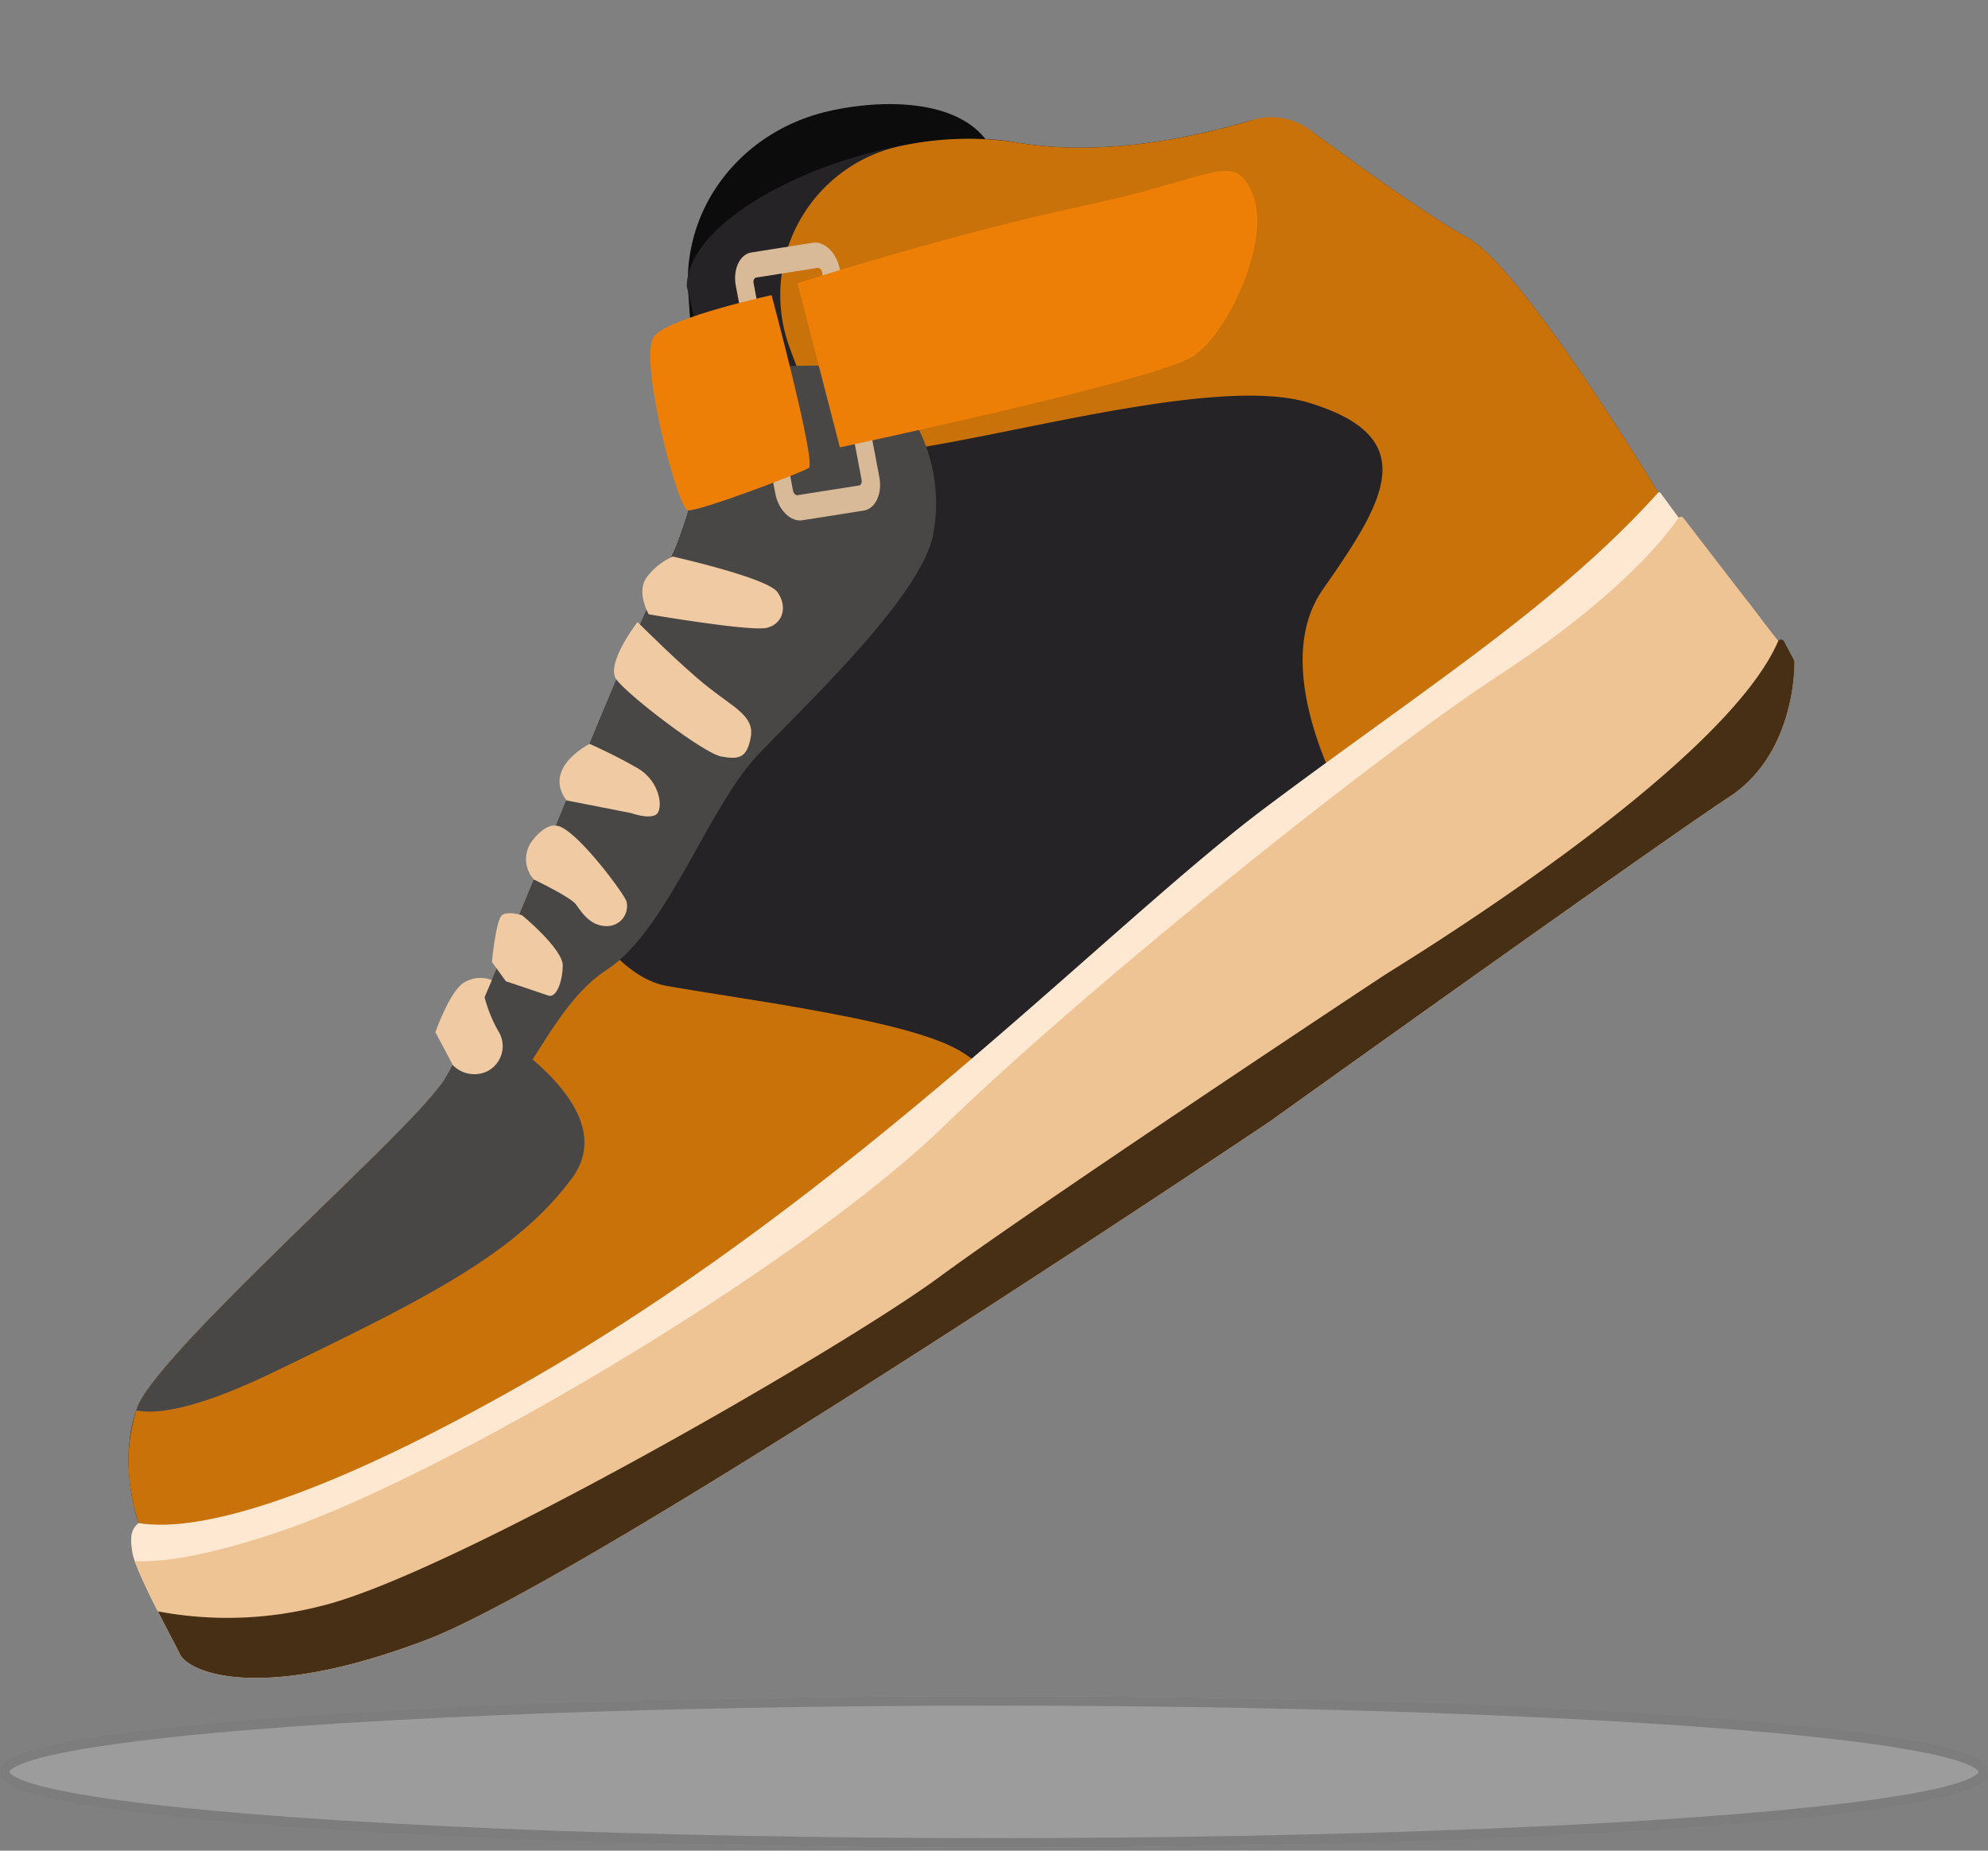 <svg xmlns="http://www.w3.org/2000/svg" width="210" height="195.518" viewBox="0 0 210 195.518">
  <rect x="0" y="0" width="210" height="195.518" fill="#808080" stroke="none"/>
  <g id="Group_73" data-name="Group 73" transform="translate(-83 -451.808)">
    <g id="Group_4" data-name="Group 4" transform="translate(-366.631 -292.207) rotate(7)">
      <path id="Path_304" data-name="Path 304" d="M649.11,708.482c-1.7-8.778,3.405-17.473,12.191-20.742,5.176-1.926,13.092-3.067,16.989.83,7.221,7.221-24,61.985-24,61.985l-7.725-.548a109.551,109.551,0,0,0,5.269-17.962C652.723,727.251,650.779,717.1,649.11,708.482Z" transform="translate(-36.231 -3.005)" fill="#0c0c0c"/>
      <path id="Path_305" data-name="Path 305" d="M733.611,730.066s1.466,9.544-5.117,15.091-44,39.953-44,39.953-65.135,56.412-81.714,65.181-31.682-8.539-31.682-8.539-2.971-5.863-1.7-11.783c.021-.106.045-.211.069-.315,1.114-4.654,15.281-21.263,23.1-31.322a58.511,58.511,0,0,0,4.768-6.723,51.975,51.975,0,0,0,2.513-7.019c1.516-4.911,3.374-11.643,5.317-18.728,3.251-11.886,6.728-24.76,9.158-31.685,2.48-7.067,1.993-14.507.922-20.1a48.466,48.466,0,0,0-2.6-9.033c-.34-2.882,1.692-6.084,5.055-9.036,6.7-5.893,18.669-10.811,27.6-10.326,9.2.5,18.745-2.909,23.831-5.1a8.465,8.465,0,0,1,7.5.4c4.8,2.7,12.983,7.184,17.2,8.866,6.2,2.474,23.294,24.266,23.294,24.266l9,8.719Z" transform="translate(0 -0.162)" fill="#252326"/>
      <path id="Path_306" data-name="Path 306" d="M661.172,866.765,596.166,917.7l-25.061-.447a19.742,19.742,0,0,1-1.054-2.715,18.325,18.325,0,0,1-.649-9.068c.021-.106.043-.213.069-.314,1.443-6.027,24.779-32.11,27.872-38.046a52.4,52.4,0,0,0,2.512-7.018c1.513-4.914,3.37-11.644,5.313-18.73,3.4,5.4,8.875,12.474,14.354,12.772,4.973.266,12.405.383,19.028.884,5.234.393,9.956,1.022,12.554,2.151C656.983,859.727,661.172,866.765,661.172,866.765Z" transform="translate(0 -75.666)" fill="#c97209"/>
      <path id="Path_307" data-name="Path 307" d="M662.021,878.759,597.014,929.7l-20.983,4.768c-1-1.565-4.078-5.215-4.078-5.215a19.746,19.746,0,0,1-1.054-2.715c20.3-10,53.342-43.5,68.5-59.518,5.234.393,9.956,1.022,12.554,2.151C657.831,871.721,662.021,878.759,662.021,878.759Z" transform="translate(-0.848 -87.66)" fill="#c97209" opacity="0.35" style="mix-blend-mode: multiply;isolation: isolate"/>
      <path id="Path_308" data-name="Path 308" d="M612.4,891.9c-4.917,8.824-14.332,14.9-28.678,24.159-7.9,5.1-11.979,6.044-14.048,5.867.021-.106.045-.211.069-.315,1.443-6.029,24.781-32.108,27.871-38.045a51.976,51.976,0,0,0,2.513-7.019C603.21,877.833,616.769,884.054,612.4,891.9Z" transform="translate(-0.277 -92.114)" fill="#494746"/>
      <path id="Path_309" data-name="Path 309" d="M767.191,727.557l-24.358,20.519a6.867,6.867,0,0,1-7.295.99,6.758,6.758,0,0,1-3.141-2.944c-2.769-5.106-5.249-12.107-2.305-17.66,5.277-9.956,8.727-17.239-3.918-19.417s-44.041,13.486-48.546,10.723c-1.693-1.038-4.142-5.116-6.543-9.8a16.109,16.109,0,0,1,9.461-22.724,33.946,33.946,0,0,1,11.622-1.724c9.631.521,19.63-3.232,24.512-5.394a6.688,6.688,0,0,1,3-.574,6.826,6.826,0,0,1,3.125.873c4.669,2.635,13.465,7.492,17.895,9.259,5.739,2.289,20.8,21.11,23.016,23.916a6.463,6.463,0,0,0,.607.666l3.221,3.12A6.861,6.861,0,0,1,767.191,727.557Z" transform="translate(-46.862 0)" fill="#c97209"/>
      <path id="Path_310" data-name="Path 310" d="M811.437,727.562l-24.358,20.519a6.867,6.867,0,0,1-7.295.99c-.25-20.865,11.138-40.91,11.138-46.287,0-4-15.616-15.43-26.993-23.229a6.826,6.826,0,0,1,3.125.873c4.669,2.635,13.465,7.492,17.895,9.259,5.739,2.289,20.8,21.11,23.016,23.916a6.456,6.456,0,0,0,.607.665l3.221,3.12A6.861,6.861,0,0,1,811.437,727.562Z" transform="translate(-91.108 -0.005)" fill="#c97209" opacity="0.35" style="mix-blend-mode: multiply;isolation: isolate"/>
      <path id="Path_311" data-name="Path 311" d="M662.3,755.555c-.4,6.592-10.968,19.252-15.53,25.4s-7.23,19.571-13.134,24.539-7.1,15.8-13.119,19.14a10.741,10.741,0,0,1-7.315,1.427c1.933-2.492,3.477-4.573,4.339-5.979.176-.276.314-.527.431-.745a52.411,52.411,0,0,0,2.512-7.018c1.513-4.914,3.37-11.644,5.313-18.73,3.254-11.883,6.73-24.757,9.158-31.684,2.481-7.065,2-14.508.926-20.1,5.835-1.491,12.384-2.838,16.207-2.583a5.455,5.455,0,0,1,2.54.655A17.622,17.622,0,0,1,662.3,755.555Z" transform="translate(-20.628 -27.892)" fill="#494746"/>
      <path id="Path_312" data-name="Path 312" d="M659.944,752.053c0,8.508-8.944,19.039-14.268,29.921s-11.063,19.678-15.578,22.851-2.5,12.14-6.144,14.476a5.467,5.467,0,0,1-2.6.783c.176-.276.314-.527.431-.745a52.418,52.418,0,0,0,2.512-7.018c.953-3.1,2.045-6.911,3.205-11.084.682-2.45,1.39-5.021,2.108-7.646,3.254-11.883,6.73-24.757,9.158-31.684,2.481-7.065,2-14.508.926-20.1a96.542,96.542,0,0,1,11.9-2.391,24.445,24.445,0,0,1,4.308-.192C657.852,742.73,659.944,747.527,659.944,752.053Z" transform="translate(-24.439 -27.893)" fill="#494746" opacity="0.51" style="mix-blend-mode: screen;isolation: isolate"/>
      <path id="Path_313" data-name="Path 313" d="M662.922,749.794c-2.263,7.592-13.864,19.4-16.584,29.378s-6.576,18.762-11.835,21.914a2.364,2.364,0,0,1-1.6.347c.682-2.45,1.39-5.021,2.108-7.646,3.254-11.883,6.73-24.757,9.158-31.684,2.481-7.065,2-14.508.926-20.1a96.535,96.535,0,0,1,11.9-2.391C660.419,741.813,664.242,745.376,662.922,749.794Z" transform="translate(-29.839 -28.089)" fill="#494746" opacity="0.51" style="mix-blend-mode: screen;isolation: isolate"/>
      <path id="Path_314" data-name="Path 314" d="M668.714,717.973c.2-.057.44.131.529.41l6.81,21.256c.089.279,0,.563-.2.619l-6.321,1.808c-.2.057-.44-.131-.53-.41L662.193,720.4c-.089-.28,0-.562.2-.619l6.321-1.809Zm-.824-2.572-6.321,1.808c-1.2.345-1.743,2.015-1.2,3.712l6.81,21.257c.544,1.7,1.973,2.8,3.176,2.459l6.321-1.809c1.2-.344,1.743-2.015,1.2-3.711l-6.81-21.256c-.544-1.7-1.973-2.8-3.176-2.46Z" transform="translate(-42.585 -16.737)" fill="#d8ba98"/>
      <path id="Path_315" data-name="Path 315" d="M657.277,726.773s6.869,17.017,6.131,17.638-11.084,6.065-12.157,6.007-7.313-15.689-5.711-17.9S657.277,726.773,657.277,726.773Z" transform="translate(-35.628 -22.084)" fill="#ed7f07"/>
      <path id="Path_316" data-name="Path 316" d="M672.624,708.586l6.558,16.667s32.3-11.1,35.823-14.06,6.734-13.376,4.2-17.788-3.907-1.317-17.433,3.329S672.624,708.586,672.624,708.586Z" transform="translate(-48.414 -5.485)" fill="#ed7f07"/>
      <path id="Path_317" data-name="Path 317" d="M624.686,868.344a3.323,3.323,0,0,0-2.939.661c-1.362,1.147-2.311,5.54-2.311,5.54l2.261,3.229a3.178,3.178,0,0,0,3.6.244,2.98,2.98,0,0,0,.667-4.476,14.732,14.732,0,0,1-1.825-3.317Z" transform="translate(-23.544 -88.234)" fill="#efcaa3"/>
      <path id="Path_318" data-name="Path 318" d="M631.42,854.869s-1.47-.289-2.081.215-.481,5.072-.481,5.072L630.574,862s3.739.756,4.615.948,1.321-1.561,1.144-3.312S631.42,854.869,631.42,854.869Z" transform="translate(-27.944 -81.942)" fill="#efcaa3"/>
      <path id="Path_319" data-name="Path 319" d="M635.753,836.476s-1.109-.2-2.368,1.995a3.219,3.219,0,0,0,.743,3.935s4.052,1.353,4.731,2.073,1.8,2.134,3.577,1.862a2.116,2.116,0,0,0,1.685-2.822C643.808,842.755,637.63,836.265,635.753,836.476Z" transform="translate(-29.871 -73.377)" fill="#efcaa3"/>
      <path id="Path_320" data-name="Path 320" d="M640.474,819.549s-4.682,3.074-1.711,6.224l6.952.5s1.912.443,2.631-.162.073-3.522-2.535-4.631S640.474,819.549,640.474,819.549Z" transform="translate(-32.119 -65.465)" fill="#efcaa3"/>
      <path id="Path_321" data-name="Path 321" d="M647.69,794.4s-2.88,4.806-1.465,6.306,10.084,6.613,11.981,6.716,2.7-.159,2.838-2.391-2.029-2.847-5.087-4.7S647.69,794.4,647.69,794.4Z" transform="translate(-35.887 -53.707)" fill="#efcaa3"/>
      <path id="Path_322" data-name="Path 322" d="M650.48,787.014s-1.639-2.159-.674-3.871a6.754,6.754,0,0,1,2.464-2.493s10.119,1,11.4,2.363,1.03,3.252-.61,3.889S650.48,787.014,650.48,787.014Z" transform="translate(-37.602 -47.277)" fill="#efcaa3"/>
      <path id="Path_323" data-name="Path 323" d="M734.858,760.114s1.466,9.545-5.117,15.091-44,39.952-44,39.952-65.135,56.412-81.714,65.181-24.484,6.508-25.663,4.679c-1.026-1.584-4.656-6.587-5.94-9.184a5.806,5.806,0,0,1-.4-1c-.323-1.219-.506-2.2.326-3.036,3.567.179,13.753-1.137,38.371-19.427,32.254-23.964,55.425-55.547,70.522-70.063,15.026-14.444,27.926-24.957,37.12-38.074a.191.191,0,0,1,.3-.022l2.257,2.4Z" transform="translate(-1.247 -30.21)" fill="#ffe8d2"/>
      <path id="Path_324" data-name="Path 324" d="M730.336,777.212c-6.586,5.547-44,39.952-44,39.952s-65.135,56.414-81.714,65.182-24.485,6.507-25.662,4.68c-.511-.788-1.672-2.428-2.865-4.2a51.676,51.676,0,0,1-3.077-4.989c2.641-.154,7.054-1.267,14.4-4.744,16.707-7.912,51.26-34.457,64.89-51.329s40.729-44.578,52.384-54.4c8.582-7.23,14.279-14.045,16.738-18.741a.336.336,0,0,1,.538-.085l7.789,7.9L731.289,758l2.2,2.231,1.959,1.9S736.916,771.67,730.336,777.212Z" transform="translate(-1.84 -32.219)" fill="#efc495"/>
      <path id="Path_325" data-name="Path 325" d="M801.114,822.246l.472,2.875,13.921-12.883-.521-2.064Z" transform="translate(-108.495 -61.082)" fill="#efc495" style="mix-blend-mode: multiply;isolation: isolate"/>
      <path id="Path_326" data-name="Path 326" d="M858.213,768.43c-1.268,2.273-10.781,11.681-10.781,11.681l-.852-1.879s8.635-8.769,10.206-11.526.788-3.28.884-3.243l1.533,1.555c.08.133.122.213.122.213S859.48,766.156,858.213,768.43Z" transform="translate(-129.754 -39.239)" fill="#efc495" style="mix-blend-mode: multiply;isolation: isolate"/>
      <path id="Path_327" data-name="Path 327" d="M738.155,772.294s1.466,9.545-5.117,15.091-44,39.952-44,39.952-65.135,56.412-81.714,65.181-24.484,6.508-25.663,4.679c-.512-.789-1.67-2.427-2.862-4.2a39.656,39.656,0,0,0,17.081-2.682c12.948-4.844,51.2-33.607,60.572-42.462s41.06-35.938,42.763-37.372c1.668-1.4,32.781-25.9,36.958-40.038a.348.348,0,0,1,.62-.1Z" transform="translate(-4.544 -42.39)" fill="#472f15"/>
      <path id="Path_328" data-name="Path 328" d="M655.643,733.074s-6.54,1.9-7.9,3.26,3.371,14.708,5.1,14.708,6.479-1.73,8.031-4.659S659.769,733.074,655.643,733.074Z" transform="translate(-36.669 -25.03)" fill="#ed7f07" opacity="0.27" style="mix-blend-mode: screen;isolation: isolate"/>
      <path id="Path_329" data-name="Path 329" d="M677.644,717.695l5.044,11.78s23.65-6.322,26.978-11.78,5.058-12.911-2.928-11.314S677.644,717.695,677.644,717.695Z" transform="translate(-50.761 -12.446)" fill="#ed7f07" opacity="0.27" style="mix-blend-mode: screen;isolation: isolate"/>
      <path id="Path_330" data-name="Path 330" d="M610.749,894.166s-29.79,25.943-24.72,28.036,12.815-5.9,12.815-5.9S617.3,902.315,617.3,898.681,610.749,894.166,610.749,894.166Z" transform="translate(-7.651 -100.355)" fill="#494746" opacity="0.4" style="mix-blend-mode: screen;isolation: isolate"/>
    </g>
    <g id="Ellipse_4" data-name="Ellipse 4" transform="translate(83 631)" fill="#fff" stroke="#707070" stroke-width="1" opacity="0.22">
      <ellipse cx="105" cy="8" rx="105" ry="8" stroke="none"/>
      <ellipse cx="105" cy="8" rx="104.5" ry="7.5" fill="none"/>
    </g>
  </g>
</svg>
